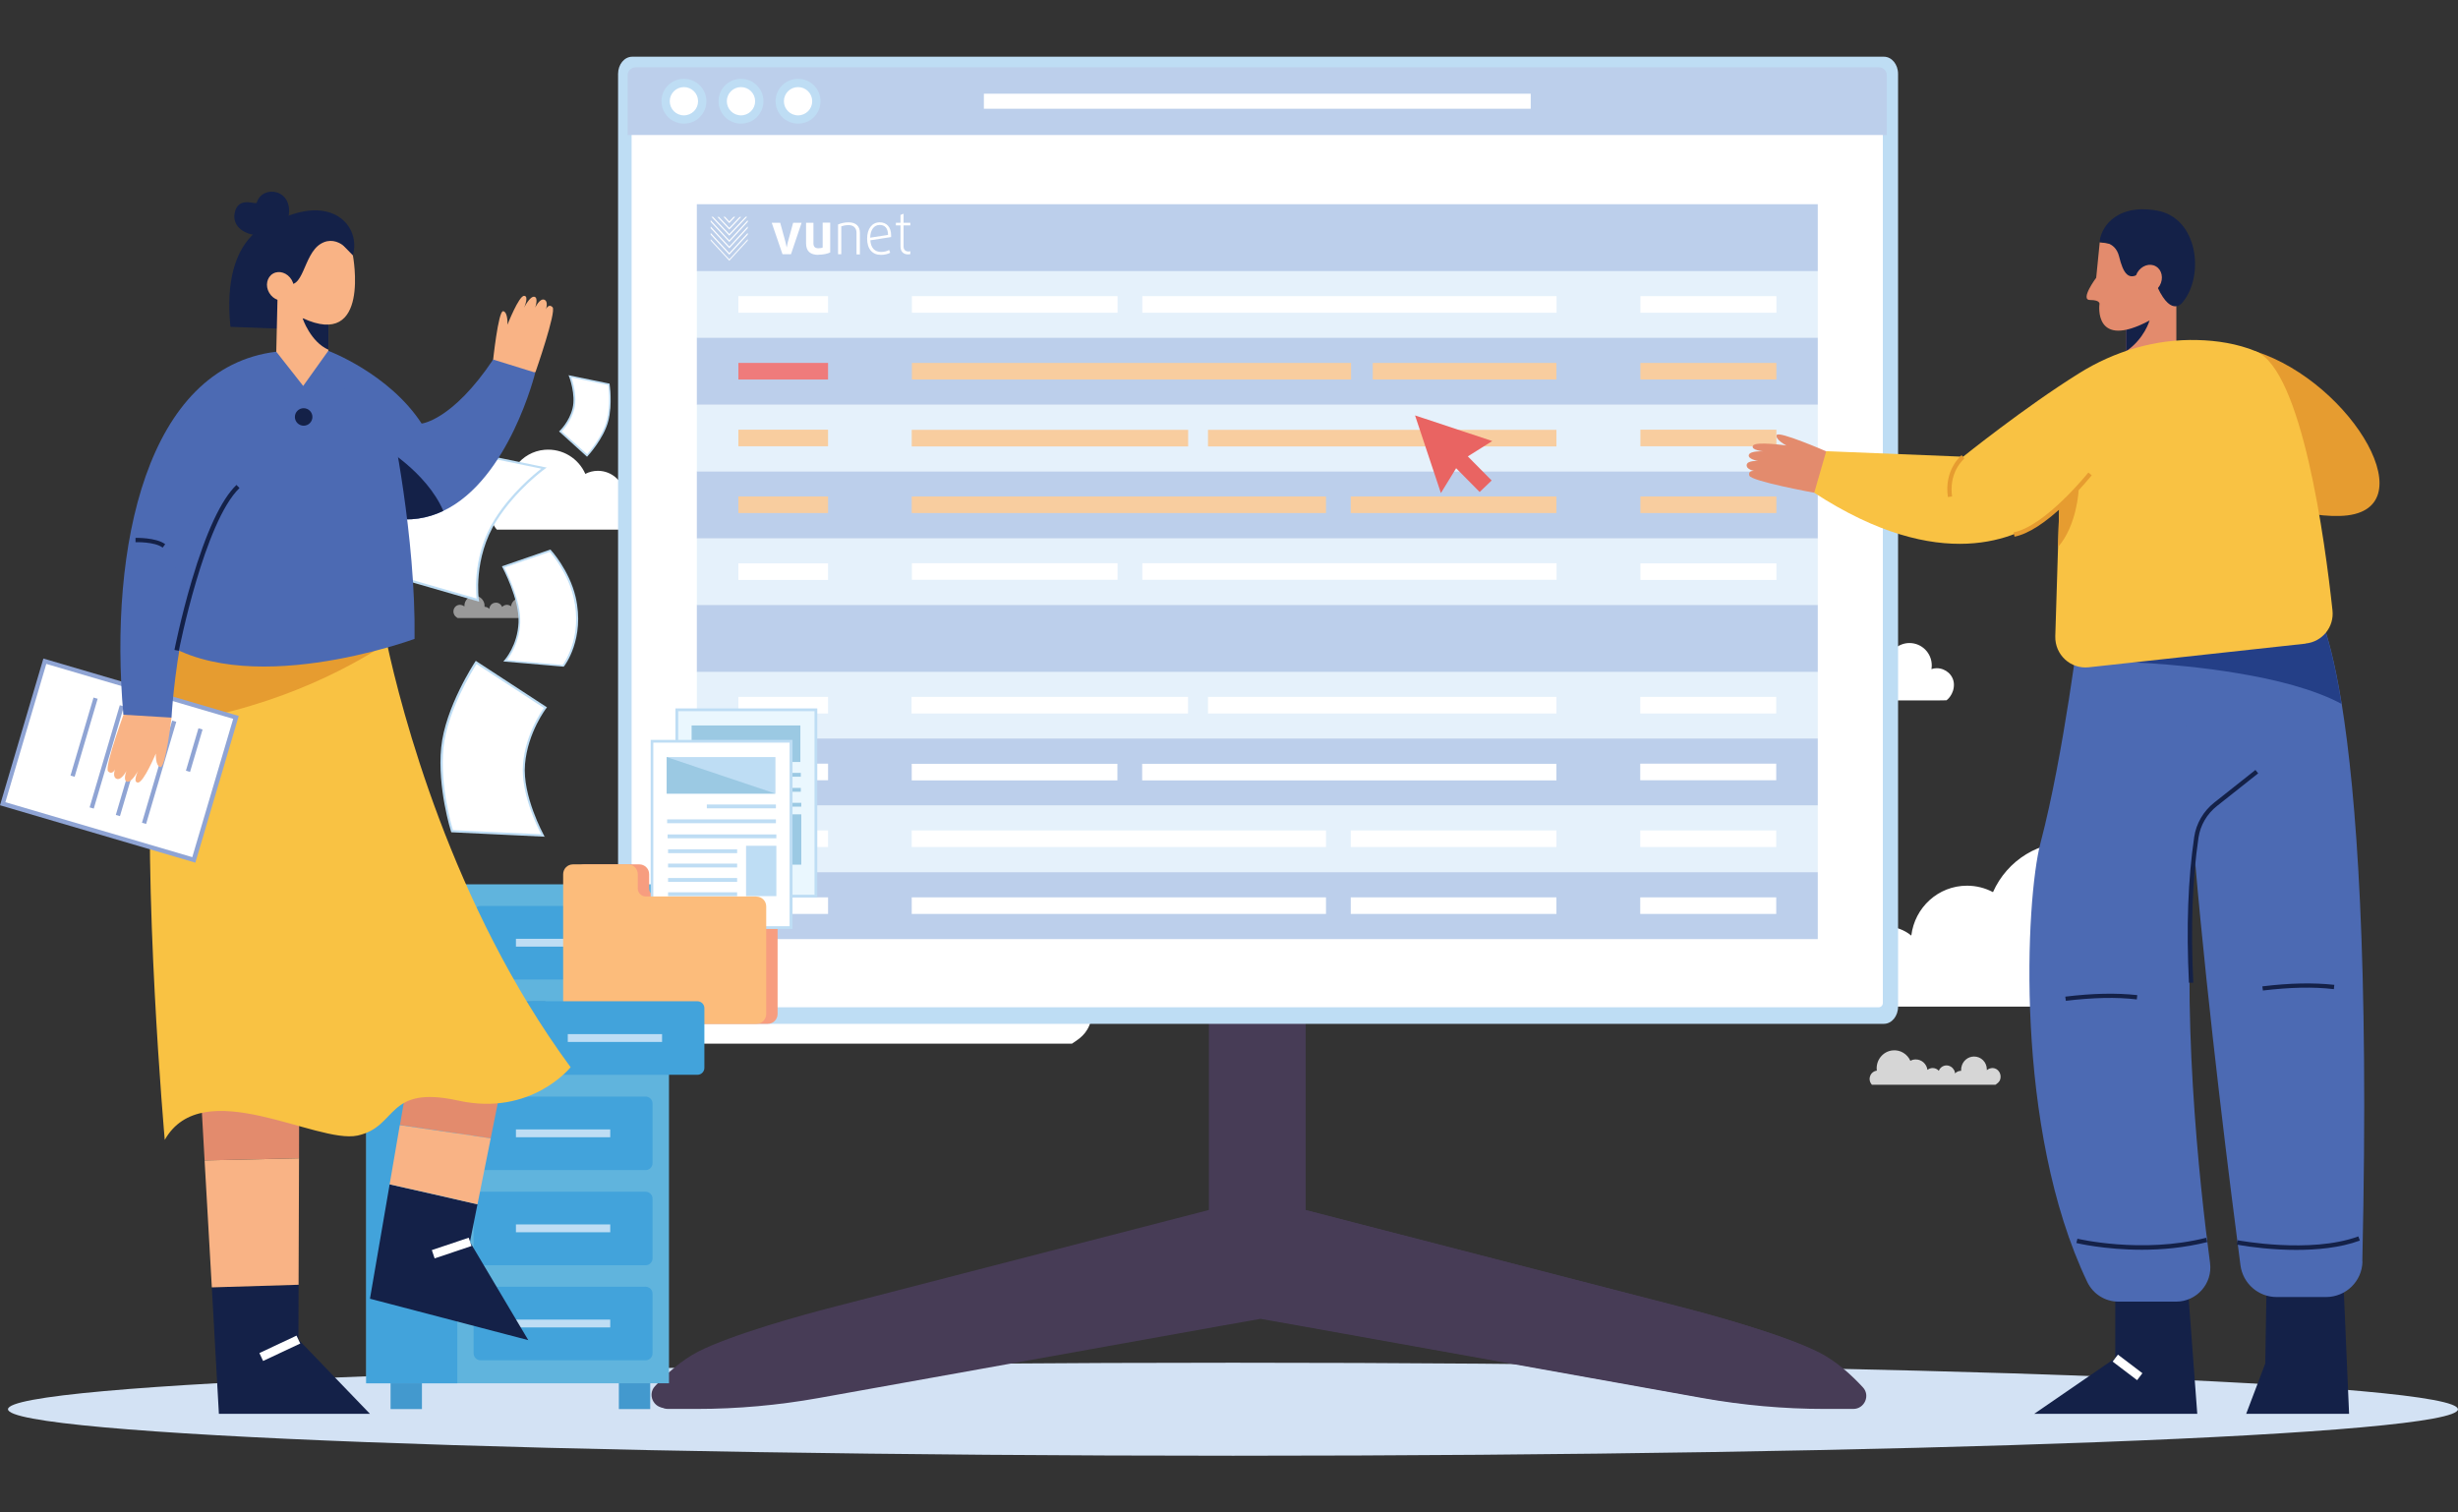 <svg width="260" height="160" viewBox="0 0 260 160" fill="none" xmlns="http://www.w3.org/2000/svg">
<rect x="0" y="0" width="260" height="160" fill="#333333" stroke="none"/>
<g clip-path="url(#clip0_2001_244)">
<path d="M260 149.08C260 151.792 201.993 154 130.431 154C58.87 154 0.846 151.808 0.846 149.08C0.846 146.352 58.853 144.16 130.415 144.16C201.976 144.16 259.984 146.369 259.984 149.08H260Z" fill="#D3E2F4"/>
<path d="M231.281 103.617C231.281 104.737 230.858 105.744 230.158 106.491H168.018L167.449 106.117C166.879 105.727 166.375 105.257 166.017 104.656C165.773 104.266 165.61 103.86 165.512 103.454C164.861 100.856 166.684 98.194 169.336 98.047C170.508 97.982 171.581 98.421 172.379 99.135C172.379 99.022 172.362 98.892 172.362 98.762C172.362 95.157 175.259 92.251 178.822 92.251C181.946 92.251 184.566 94.492 185.152 97.479C185.233 97.901 185.282 98.323 185.282 98.762C185.282 98.973 185.282 99.168 185.249 99.379H185.282C186.486 99.379 187.576 99.898 188.341 100.71C188.373 99.996 188.585 99.33 188.927 98.746C189.659 97.512 190.993 96.667 192.523 96.667C194.313 96.667 195.826 97.788 196.428 99.379C197.193 98.551 198.283 98.015 199.503 98.015C200.512 98.015 201.439 98.372 202.172 98.973C202.53 96.001 205.019 93.696 208.062 93.696C209.054 93.696 209.982 93.939 210.812 94.378C212.292 91.033 215.758 88.776 219.696 89.117C224.724 89.555 228.385 94.297 227.653 99.314C227.653 99.33 227.653 99.363 227.653 99.379C229.247 99.59 230.565 100.71 231.07 102.22C231.216 102.642 231.297 103.097 231.297 103.568L231.281 103.617Z" fill="white"/>
<g opacity="0.5">
<path d="M58.853 64.908C58.853 65.086 58.788 65.265 58.675 65.379H48.407L48.31 65.314C48.212 65.249 48.131 65.168 48.066 65.07C48.033 65.005 48.001 64.94 47.984 64.875C47.87 64.437 48.179 63.998 48.619 63.982C48.814 63.982 48.993 64.047 49.123 64.161C49.123 64.145 49.123 64.128 49.123 64.096C49.123 63.495 49.595 63.024 50.197 63.024C50.718 63.024 51.141 63.398 51.239 63.885C51.239 63.95 51.255 64.031 51.255 64.096C51.255 64.128 51.255 64.161 51.255 64.193C51.45 64.193 51.629 64.275 51.759 64.421C51.759 64.307 51.792 64.193 51.857 64.096C51.971 63.885 52.199 63.755 52.459 63.755C52.752 63.755 53.012 63.934 53.11 64.21C53.24 64.08 53.419 63.982 53.614 63.982C53.777 63.982 53.94 64.047 54.053 64.145C54.118 63.657 54.525 63.268 55.03 63.268C55.192 63.268 55.355 63.316 55.485 63.382C55.729 62.829 56.299 62.456 56.95 62.521C57.78 62.602 58.382 63.382 58.268 64.21C58.528 64.242 58.756 64.437 58.837 64.68C58.853 64.745 58.87 64.826 58.87 64.908H58.853Z" fill="white"/>
</g>
<path d="M178.236 73.335C178.236 73.594 178.285 73.854 178.367 74.098H178.611H180.872H182.679C182.679 74.098 182.711 74.13 182.727 74.147C182.727 74.147 182.727 74.114 182.727 74.098H187.218H187.902H189.936H191.042H193.483H196.965C197.062 74.098 197.551 74.098 197.583 74.098H203.359H204.612C204.645 74.098 204.759 74.098 204.905 74.098C205.263 74.098 205.849 74.082 205.898 74.082C205.898 74.082 206.711 73.497 206.679 72.377C206.646 71.403 205.8 70.688 204.856 70.688C204.661 70.688 204.482 70.721 204.303 70.785C204.319 70.656 204.336 70.526 204.336 70.396C204.336 69.081 203.278 68.025 201.976 68.025C201.407 68.025 200.886 68.236 200.479 68.561C199.845 67.424 198.641 66.661 197.241 66.661C195.468 66.661 193.987 67.912 193.629 69.584C193.597 69.763 193.564 69.941 193.548 70.12C193.548 70.12 193.499 70.087 193.466 70.071C193.108 69.844 192.685 69.714 192.23 69.714C191.156 69.714 190.261 70.428 189.968 71.419C189.675 71.175 189.301 71.029 188.894 71.029C188.894 71.029 188.862 71.029 188.845 71.029C188.634 71.029 188.439 71.078 188.26 71.143C188.162 70.412 187.837 69.746 187.348 69.243C186.73 68.594 185.868 68.204 184.908 68.204C183.15 68.204 181.719 69.552 181.54 71.273C181.23 71.11 180.872 71.029 180.514 71.029C179.229 71.029 178.188 72.068 178.188 73.367L178.236 73.335Z" fill="white"/>
<path d="M76.947 23.439C76.947 23.877 77.012 24.283 77.159 24.672H77.549H81.275H84.237C84.269 24.705 84.286 24.721 84.318 24.738C84.318 24.721 84.334 24.689 84.351 24.672H91.705H92.812H96.131H97.937H101.924H107.635C107.635 24.672 107.635 24.672 107.651 24.672C107.798 24.672 108.595 24.672 108.66 24.672H118.13H120.197C120.229 24.672 120.424 24.672 120.685 24.672C121.287 24.672 122.214 24.64 122.328 24.64C122.328 24.64 123.662 23.682 123.613 21.847C123.565 20.24 122.165 19.087 120.62 19.087C120.31 19.087 120.001 19.136 119.725 19.233C119.757 19.022 119.79 18.811 119.79 18.584C119.79 16.44 118.065 14.687 115.933 14.687C115.006 14.687 114.144 15.028 113.476 15.58C112.435 13.713 110.45 12.446 108.172 12.446C105.276 12.446 102.835 14.492 102.233 17.236C102.168 17.528 102.119 17.82 102.103 18.129C102.103 18.129 102.021 18.064 101.973 18.048C101.387 17.674 100.687 17.463 99.939 17.463C98.181 17.463 96.701 18.632 96.229 20.256C95.757 19.866 95.139 19.623 94.472 19.623C94.455 19.623 94.423 19.623 94.406 19.623C94.065 19.623 93.755 19.704 93.446 19.818C93.284 18.616 92.747 17.528 91.949 16.7C90.941 15.645 89.525 14.995 87.963 14.995C85.083 14.995 82.724 17.203 82.447 20.029C81.942 19.769 81.357 19.623 80.755 19.623C78.656 19.623 76.947 21.344 76.947 23.455V23.439Z" fill="white"/>
<g opacity="0.6">
<path d="M105.748 41.624C105.748 41.851 105.829 42.062 105.975 42.225H118.895L119.009 42.144C119.123 42.062 119.236 41.965 119.302 41.835C119.35 41.754 119.383 41.673 119.399 41.591C119.529 41.056 119.155 40.504 118.602 40.471C118.358 40.471 118.13 40.552 117.967 40.698C117.967 40.666 117.967 40.65 117.967 40.617C117.967 39.87 117.365 39.27 116.617 39.27C115.966 39.27 115.429 39.74 115.299 40.357C115.283 40.439 115.266 40.536 115.266 40.617C115.266 40.666 115.266 40.698 115.266 40.747C115.022 40.747 114.794 40.861 114.632 41.023C114.632 40.877 114.583 40.731 114.518 40.617C114.371 40.357 114.095 40.179 113.769 40.179C113.395 40.179 113.086 40.406 112.956 40.747C112.793 40.569 112.565 40.471 112.321 40.471C112.11 40.471 111.914 40.552 111.768 40.666C111.703 40.049 111.182 39.562 110.548 39.562C110.336 39.562 110.141 39.611 109.978 39.708C109.669 39.01 108.953 38.539 108.139 38.62C107.098 38.718 106.333 39.692 106.48 40.747C106.154 40.796 105.878 41.023 105.764 41.332C105.731 41.413 105.715 41.51 105.715 41.608L105.748 41.624Z" fill="white"/>
</g>
<path d="M63.263 108.114C63.263 108.991 63.605 109.803 64.158 110.404H113.395L113.851 110.095C114.306 109.787 114.713 109.413 114.99 108.942C115.185 108.634 115.299 108.325 115.38 108.001C115.885 105.939 114.453 103.828 112.354 103.714C111.426 103.665 110.58 104.006 109.946 104.575C109.946 104.477 109.946 104.38 109.946 104.282C109.946 101.425 107.651 99.119 104.82 99.119C102.331 99.119 100.264 100.905 99.792 103.259C99.727 103.584 99.695 103.925 99.695 104.282C99.695 104.445 99.695 104.607 99.711 104.77H99.695C98.735 104.77 97.872 105.175 97.27 105.825C97.238 105.257 97.075 104.737 96.815 104.266C96.245 103.276 95.171 102.626 93.967 102.626C92.552 102.626 91.347 103.519 90.876 104.77C90.273 104.104 89.395 103.682 88.435 103.682C87.638 103.682 86.889 103.974 86.32 104.445C86.043 102.09 84.058 100.272 81.65 100.272C80.869 100.272 80.12 100.467 79.469 100.808C78.298 98.161 75.548 96.359 72.44 96.635C68.454 96.992 65.541 100.743 66.143 104.721C66.143 104.737 66.143 104.753 66.143 104.77C64.874 104.948 63.833 105.825 63.442 107.026C63.328 107.367 63.263 107.725 63.263 108.098V108.114Z" fill="white"/>
<g opacity="0.8">
<path d="M197.762 114.154C197.762 114.382 197.86 114.593 198.006 114.755H211.072L211.186 114.674C211.3 114.593 211.414 114.495 211.495 114.366C211.544 114.284 211.576 114.203 211.593 114.122C211.723 113.57 211.349 113.018 210.795 112.985C210.551 112.985 210.324 113.067 210.161 113.213C210.161 113.18 210.161 113.164 210.161 113.132C210.161 112.368 209.559 111.768 208.81 111.768C208.159 111.768 207.606 112.239 207.476 112.872C207.46 112.953 207.444 113.05 207.444 113.148C207.444 113.196 207.444 113.229 207.444 113.278C207.183 113.278 206.955 113.391 206.793 113.554C206.793 113.408 206.744 113.261 206.662 113.148C206.516 112.888 206.223 112.709 205.898 112.709C205.523 112.709 205.198 112.953 205.084 113.278C204.921 113.099 204.694 112.985 204.433 112.985C204.222 112.985 204.027 113.067 203.88 113.18C203.799 112.563 203.278 112.076 202.643 112.076C202.432 112.076 202.237 112.125 202.074 112.222C201.765 111.524 201.033 111.037 200.203 111.118C199.145 111.216 198.38 112.206 198.527 113.261C198.185 113.31 197.908 113.537 197.811 113.862C197.778 113.943 197.762 114.041 197.762 114.138V114.154Z" fill="white"/>
</g>
<path d="M52.003 54.63C52.003 55.166 52.215 55.653 52.556 56.026H82.691L82.968 55.847C83.244 55.669 83.488 55.425 83.667 55.133C83.781 54.938 83.863 54.743 83.911 54.548C84.221 53.282 83.342 51.999 82.056 51.918C81.487 51.886 80.966 52.097 80.576 52.454C80.576 52.389 80.576 52.34 80.576 52.275C80.576 50.538 79.176 49.109 77.435 49.109C75.922 49.109 74.653 50.197 74.36 51.642C74.328 51.837 74.295 52.048 74.295 52.259C74.295 52.356 74.295 52.454 74.295 52.551C73.709 52.551 73.189 52.795 72.814 53.201C72.814 52.86 72.7 52.535 72.538 52.259C72.18 51.658 71.529 51.252 70.797 51.252C69.934 51.252 69.202 51.804 68.893 52.568C68.519 52.162 67.998 51.902 67.396 51.902C66.908 51.902 66.452 52.081 66.111 52.373C65.948 50.928 64.727 49.807 63.247 49.807C62.759 49.807 62.319 49.921 61.913 50.132C61.197 48.508 59.521 47.42 57.601 47.583C55.16 47.794 53.386 50.1 53.744 52.535C53.744 52.535 53.744 52.551 53.744 52.568C52.963 52.665 52.329 53.217 52.085 53.948C52.02 54.159 51.971 54.37 51.971 54.597L52.003 54.63Z" fill="white"/>
<path d="M138.111 106.978V140.036H137.102L132.986 138.883L128.869 140.036H127.877V106.978H138.111Z" fill="#473C56"/>
<path d="M132.986 126.673V139.403L128.869 140.134L86.238 147.781C81.975 148.544 77.647 148.934 73.319 148.934H70.292C69.105 148.934 68.47 147.505 69.283 146.645C70.455 145.378 72.066 143.901 73.839 142.991C77.387 141.189 84.692 139.143 88.581 138.153L127.86 128.005L132.986 126.689V126.673Z" fill="#473C56"/>
<path d="M132.986 126.673V139.403L137.102 140.134L179.733 147.781C183.997 148.544 188.325 148.934 192.653 148.934H195.679C196.867 148.934 197.502 147.505 196.688 146.645C195.517 145.378 193.906 143.901 192.132 142.991C188.585 141.189 181.279 139.143 177.39 138.153L138.111 128.005L132.986 126.689V126.673Z" fill="#473C56"/>
<path d="M199.292 6H66.875C66.045 6 65.378 6.812 65.378 7.819V106.491C65.378 107.497 66.045 108.309 66.875 108.309H199.275C200.105 108.309 200.772 107.497 200.772 106.491V7.819C200.772 6.812 200.105 6 199.275 6H199.292Z" fill="#BEDDF4"/>
<path d="M199.584 7.997V106.085C199.584 106.572 199.194 106.978 198.738 106.978H67.233C66.761 106.978 66.387 106.588 66.387 106.085V7.997C66.387 7.51 66.778 7.104 67.233 7.104H198.738C199.21 7.104 199.584 7.494 199.584 7.997Z" fill="white"/>
<path d="M198.738 107.416H67.233C66.517 107.416 65.948 106.832 65.948 106.101V7.997C65.948 7.266 66.534 6.682 67.233 6.682H198.738C199.454 6.682 200.024 7.266 200.024 7.997V106.085C200.024 106.815 199.438 107.4 198.738 107.4V107.416ZM67.233 7.559C67.005 7.559 66.81 7.754 66.81 8.013V106.101C66.81 106.344 67.005 106.556 67.233 106.556H198.738C198.966 106.556 199.161 106.361 199.161 106.101V7.997C199.161 7.754 198.966 7.543 198.738 7.543H67.233V7.559Z" fill="#BEDDF4"/>
<path d="M199.584 7.965V14.281H66.387V7.965C66.387 7.494 66.778 7.12 67.233 7.12H198.738C199.21 7.12 199.584 7.51 199.584 7.965Z" fill="#BCCFEB"/>
<path d="M72.342 12.641C73.412 12.641 74.279 11.776 74.279 10.709C74.279 9.642 73.412 8.777 72.342 8.777C71.273 8.777 70.406 9.642 70.406 10.709C70.406 11.776 71.273 12.641 72.342 12.641Z" fill="white"/>
<path d="M72.342 13.079C71.041 13.079 69.967 12.024 69.967 10.709C69.967 9.394 71.025 8.338 72.342 8.338C73.66 8.338 74.718 9.394 74.718 10.709C74.718 12.024 73.66 13.079 72.342 13.079ZM72.342 9.215C71.513 9.215 70.846 9.881 70.846 10.709C70.846 11.537 71.513 12.203 72.342 12.203C73.172 12.203 73.839 11.537 73.839 10.709C73.839 9.881 73.172 9.215 72.342 9.215Z" fill="#BEDDF4"/>
<path d="M78.379 12.641C79.448 12.641 80.315 11.776 80.315 10.709C80.315 9.642 79.448 8.777 78.379 8.777C77.31 8.777 76.443 9.642 76.443 10.709C76.443 11.776 77.31 12.641 78.379 12.641Z" fill="white"/>
<path d="M78.379 13.079C77.077 13.079 76.004 12.024 76.004 10.709C76.004 9.394 77.061 8.338 78.379 8.338C79.697 8.338 80.755 9.394 80.755 10.709C80.755 12.024 79.697 13.079 78.379 13.079ZM78.379 9.215C77.549 9.215 76.882 9.881 76.882 10.709C76.882 11.537 77.549 12.203 78.379 12.203C79.209 12.203 79.876 11.537 79.876 10.709C79.876 9.881 79.209 9.215 78.379 9.215Z" fill="#BEDDF4"/>
<path d="M84.416 12.641C85.485 12.641 86.352 11.776 86.352 10.709C86.352 9.642 85.485 8.777 84.416 8.777C83.346 8.777 82.48 9.642 82.48 10.709C82.48 11.776 83.346 12.641 84.416 12.641Z" fill="white"/>
<path d="M84.416 13.079C83.114 13.079 82.04 12.024 82.04 10.709C82.04 9.394 83.098 8.338 84.416 8.338C85.734 8.338 86.791 9.394 86.791 10.709C86.791 12.024 85.734 13.079 84.416 13.079ZM84.416 9.215C83.586 9.215 82.919 9.881 82.919 10.709C82.919 11.537 83.586 12.203 84.416 12.203C85.246 12.203 85.913 11.537 85.913 10.709C85.913 9.881 85.246 9.215 84.416 9.215Z" fill="#BEDDF4"/>
<path d="M161.916 9.913H104.072V11.504H161.916V9.913Z" fill="white"/>
<g opacity="0.4">
<path d="M192.279 28.667H73.709V35.746H192.279V28.667Z" fill="#BEDDF4"/>
</g>
<g opacity="0.4">
<path d="M192.279 42.793H73.709V49.872H192.279V42.793Z" fill="#BEDDF4"/>
</g>
<g opacity="0.4">
<path d="M192.279 56.935H73.709V64.015H192.279V56.935Z" fill="#BEDDF4"/>
</g>
<g opacity="0.4">
<path d="M192.279 71.061H73.709V78.141H192.279V71.061Z" fill="#BEDDF4"/>
</g>
<g opacity="0.4">
<path d="M192.279 85.204H73.709V92.283H192.279V85.204Z" fill="#BEDDF4"/>
</g>
<path d="M192.279 21.604H73.709V28.683H192.279V21.604Z" fill="#BCCFEB"/>
<path d="M192.279 35.73H73.709V42.809H192.279V35.73Z" fill="#BCCFEB"/>
<path d="M192.279 49.872H73.709V56.952H192.279V49.872Z" fill="#BCCFEB"/>
<path d="M192.279 63.998H73.709V71.078H192.279V63.998Z" fill="#BCCFEB"/>
<path d="M192.279 78.125H73.709V85.204H192.279V78.125Z" fill="#BCCFEB"/>
<path d="M192.279 92.267H73.709V99.346H192.279V92.267Z" fill="#BCCFEB"/>
<path d="M120.831 61.336L164.65 61.336V59.582L120.831 59.582V61.336Z" fill="white"/>
<path d="M96.457 61.336H118.211V59.582H96.457V61.336Z" fill="white"/>
<path d="M145.206 40.146H164.634V38.393H145.206V40.146Z" fill="#F8CD9F"/>
<path d="M96.457 40.146L142.911 40.146V38.393L96.457 38.393V40.146Z" fill="#F8CD9F"/>
<path d="M187.902 38.393H173.518V40.146H187.902V38.393Z" fill="#F8CD9F"/>
<path d="M187.902 59.598H173.518V61.352H187.902V59.598Z" fill="white"/>
<path d="M120.815 82.557H164.634V80.804H120.815V82.557Z" fill="white"/>
<path d="M96.44 82.557H118.195V80.804H96.44V82.557Z" fill="white"/>
<path d="M187.885 80.787H173.501V82.541H187.885V80.787Z" fill="white"/>
<path d="M87.589 80.787H78.103V82.541H87.589V80.787Z" fill="white"/>
<path d="M120.831 33.083L164.65 33.083V31.33L120.831 31.33V33.083Z" fill="white"/>
<path d="M96.457 33.083H118.211V31.33L96.457 31.33V33.083Z" fill="white"/>
<path d="M187.902 31.33H173.518V33.083H187.902V31.33Z" fill="white"/>
<path d="M87.589 31.33H78.103V33.083H87.589V31.33Z" fill="white"/>
<path d="M87.589 38.393H78.103V40.146H87.589V38.393Z" fill="#EF7B7B"/>
<path d="M127.779 75.478H164.634V73.724H127.779V75.478Z" fill="white"/>
<path d="M96.424 75.478H125.664V73.724H96.424V75.478Z" fill="white"/>
<path d="M187.885 73.724H173.501V75.478H187.885V73.724Z" fill="white"/>
<path d="M87.589 73.724H78.103V75.478H87.589V73.724Z" fill="white"/>
<path d="M127.779 47.226L164.634 47.226V45.472L127.779 45.472V47.226Z" fill="#F8CD9F"/>
<path d="M96.44 47.226L125.68 47.226V45.472H96.44V47.226Z" fill="#F8CD9F"/>
<path d="M187.902 45.456H173.518V47.209H187.902V45.456Z" fill="#F8CD9F"/>
<path d="M87.589 45.456H78.103V47.209H87.589V45.456Z" fill="#F8CD9F"/>
<path d="M140.259 52.519H96.44V54.273H140.259V52.519Z" fill="#F8CD9F"/>
<path d="M164.634 52.519H142.879V54.273H164.634V52.519Z" fill="#F8CD9F"/>
<path d="M187.902 52.519H173.518V54.273H187.902V52.519Z" fill="#F8CD9F"/>
<path d="M87.589 52.519H78.103V54.273H87.589V52.519Z" fill="#F8CD9F"/>
<path d="M87.589 59.598H78.103V61.352H87.589V59.598Z" fill="white"/>
<path d="M140.259 94.93H96.44V96.683H140.259V94.93Z" fill="white"/>
<path d="M164.634 94.93H142.879V96.683H164.634V94.93Z" fill="white"/>
<path d="M187.885 94.93H173.501V96.683H187.885V94.93Z" fill="white"/>
<path d="M87.589 94.93H78.103V96.683H87.589V94.93Z" fill="white"/>
<path d="M140.259 87.851H96.44V89.604H140.259V87.851Z" fill="white"/>
<path d="M164.634 87.851H142.879V89.604H164.634V87.851Z" fill="white"/>
<path d="M187.885 87.851H173.501V89.604H187.885V87.851Z" fill="white"/>
<path d="M87.589 87.851H78.103V89.604H87.589V87.851Z" fill="white"/>
<path d="M133.344 126.787V139.517L129.227 140.247L86.596 147.895C82.333 148.658 78.005 149.048 73.677 149.048H70.65C69.462 149.048 68.828 147.619 69.641 146.758C70.813 145.492 72.424 144.014 74.197 143.105C77.745 141.303 85.05 139.257 88.939 138.266L128.218 128.118L133.344 126.803V126.787Z" fill="#473C56"/>
<path d="M133.344 126.787V139.517L137.46 140.247L180.091 147.895C184.354 148.658 188.683 149.048 193.011 149.048H196.037C197.225 149.048 197.86 147.619 197.046 146.758C195.875 145.492 194.264 144.014 192.49 143.105C188.943 141.303 181.637 139.257 177.748 138.266L138.469 128.118L133.344 126.803V126.787Z" fill="#473C56"/>
<path d="M149.68 43.946L152.414 52.162L154.025 49.531L156.514 52.048L157.783 50.83L155.261 48.281L157.848 46.657L149.68 43.946Z" fill="#E96462"/>
<path d="M44.632 145.492H41.313V149.064H44.632V145.492Z" fill="#4399CE"/>
<path d="M68.779 145.492H65.46V149.064H68.779V145.492Z" fill="#4399CE"/>
<path d="M70.764 93.55H38.742V146.336H70.764V93.55Z" fill="#60B4DD"/>
<path d="M48.375 93.55H38.742V146.336H48.375V93.55Z" fill="#42A3DB"/>
<path d="M68.291 95.839H50.832C50.427 95.839 50.099 96.166 50.099 96.57V102.886C50.099 103.29 50.427 103.617 50.832 103.617H68.291C68.695 103.617 69.023 103.29 69.023 102.886V96.57C69.023 96.166 68.695 95.839 68.291 95.839Z" fill="#42A3DB"/>
<path d="M64.549 99.314H54.574V100.142H64.549V99.314Z" fill="#BEDDF4"/>
<path d="M68.291 116.005H50.832C50.427 116.005 50.099 116.333 50.099 116.736V123.052C50.099 123.456 50.427 123.783 50.832 123.783H68.291C68.695 123.783 69.023 123.456 69.023 123.052V116.736C69.023 116.333 68.695 116.005 68.291 116.005Z" fill="#42A3DB"/>
<path d="M64.549 119.48H54.574V120.308H64.549V119.48Z" fill="#BEDDF4"/>
<path d="M68.291 126.072H50.832C50.427 126.072 50.099 126.4 50.099 126.803V133.119C50.099 133.523 50.427 133.85 50.832 133.85H68.291C68.695 133.85 69.023 133.523 69.023 133.119V126.803C69.023 126.4 68.695 126.072 68.291 126.072Z" fill="#42A3DB"/>
<path d="M64.549 129.531H54.574V130.359H64.549V129.531Z" fill="#BEDDF4"/>
<path d="M68.291 136.123H50.832C50.427 136.123 50.099 136.45 50.099 136.854V143.17C50.099 143.573 50.427 143.901 50.832 143.901H68.291C68.695 143.901 69.023 143.573 69.023 143.17V136.854C69.023 136.45 68.695 136.123 68.291 136.123Z" fill="#42A3DB"/>
<path d="M64.549 139.598H54.574V140.426H64.549V139.598Z" fill="#BEDDF4"/>
<path d="M57.698 105.922H50.099V113.7H57.698V105.922Z" fill="#4399CE"/>
<path d="M81.194 94.832H69.511C69.039 94.832 68.665 94.443 68.665 93.988V92.478C68.665 91.894 68.193 91.439 67.624 91.439H61.815C61.229 91.439 60.773 91.91 60.773 92.478V107.27C60.773 107.855 61.245 108.309 61.815 108.309H81.21C81.796 108.309 82.252 107.838 82.252 107.27V95.888C82.252 95.303 81.78 94.849 81.21 94.849L81.194 94.832Z" fill="#F79D7F"/>
<path d="M86.303 75.088H71.594V94.8H86.303V75.088Z" fill="#EAF7FE"/>
<path d="M86.45 94.946H71.448V74.942H86.45V94.946ZM71.74 94.654H86.157V75.234H71.74V94.654Z" fill="#BEDDF4"/>
<path d="M84.66 76.745H73.156V80.609H84.66V76.745Z" fill="#9BC9E3"/>
<path d="M84.709 81.762H77.403V82.168H84.709V81.762Z" fill="#9BC9E3"/>
<path d="M80.608 86.503H73.302V86.909H80.608V86.503Z" fill="#9BC9E3"/>
<path d="M84.709 83.353H73.205V83.759H84.709V83.353Z" fill="#9BC9E3"/>
<path d="M84.757 84.928H73.254V85.334H84.757V84.928Z" fill="#9BC9E3"/>
<path d="M84.757 86.146H81.552V91.471H84.757V86.146Z" fill="#9BC9E3"/>
<path d="M83.684 78.417H68.974V98.129H83.684V78.417Z" fill="white"/>
<path d="M83.83 98.275H68.828V78.271H83.83V98.275ZM69.104 97.982H83.521V78.563H69.104V97.982Z" fill="#BEDDF4"/>
<path d="M82.024 80.089H70.52V83.954H82.024V80.089Z" fill="#BEDDF4"/>
<path d="M82.073 85.106H74.767V85.512H82.073V85.106Z" fill="#BEDDF4"/>
<path d="M77.972 89.848H70.666V90.254H77.972V89.848Z" fill="#BEDDF4"/>
<path d="M77.972 91.358H70.666V91.764H77.972V91.358Z" fill="#BEDDF4"/>
<path d="M77.972 94.394H70.666V94.8H77.972V94.394Z" fill="#BEDDF4"/>
<path d="M77.972 92.884H70.666V93.29H77.972V92.884Z" fill="#BEDDF4"/>
<path d="M82.073 86.681H70.569V87.087H82.073V86.681Z" fill="#BEDDF4"/>
<path d="M82.121 88.273H70.618V88.679H82.121V88.273Z" fill="#BEDDF4"/>
<path d="M82.121 89.474H78.916V94.8H82.121V89.474Z" fill="#BEDDF4"/>
<path d="M70.52 80.089L82.024 83.954H70.52V80.089Z" fill="#9BC9E3"/>
<path d="M79.99 94.832H68.307C67.835 94.832 67.461 94.443 67.461 93.988V92.478C67.461 91.894 66.989 91.439 66.42 91.439H60.611C60.025 91.439 59.569 91.91 59.569 92.478V107.27C59.569 107.855 60.041 108.309 60.611 108.309H80.006C80.592 108.309 81.048 107.838 81.048 107.27V95.888C81.048 95.303 80.576 94.849 80.006 94.849L79.99 94.832Z" fill="#FCBC7B"/>
<path d="M73.774 105.922H56.315C55.911 105.922 55.583 106.249 55.583 106.653V112.969C55.583 113.373 55.911 113.7 56.315 113.7H73.774C74.179 113.7 74.507 113.373 74.507 112.969V106.653C74.507 106.249 74.179 105.922 73.774 105.922Z" fill="#42A3DB"/>
<path d="M70.032 109.397H60.058V110.225H70.032V109.397Z" fill="#BEDDF4"/>
<path d="M57.454 88.386C57.454 88.386 55.144 84.278 55.453 80.82C55.746 77.362 57.715 74.845 57.715 74.845L50.376 70.071C50.376 70.071 47.219 74.812 46.796 79.099C46.373 83.385 47.838 87.932 47.838 87.932L57.454 88.386Z" fill="white"/>
<path d="M57.666 88.516L47.74 88.045L47.708 87.964C47.708 87.964 46.243 83.337 46.666 79.083C47.089 74.812 50.23 70.055 50.262 70.006L50.327 69.909L57.861 74.829L57.78 74.926C57.78 74.926 55.827 77.459 55.534 80.836C55.241 84.213 57.503 88.289 57.519 88.338L57.617 88.532L57.666 88.516ZM47.919 87.818L57.243 88.257C56.803 87.412 55.062 83.84 55.323 80.82C55.583 77.767 57.161 75.397 57.535 74.894L50.409 70.25C49.953 70.948 47.301 75.251 46.91 79.115C46.52 83.028 47.724 87.201 47.919 87.834V87.818Z" fill="#BEDDF4"/>
<path d="M60.302 39.822C60.302 39.822 61.018 41.754 60.66 43.215C60.302 44.693 59.277 45.634 59.277 45.634L62.108 48.184C62.108 48.184 63.784 46.349 64.272 44.53C64.744 42.712 64.418 40.65 64.418 40.65L60.302 39.805V39.822Z" fill="white"/>
<path d="M62.108 48.33L59.13 45.634L59.212 45.569C59.212 45.569 60.22 44.611 60.562 43.199C60.92 41.77 60.22 39.87 60.204 39.854L60.139 39.692L64.483 40.585V40.65C64.483 40.65 64.809 42.761 64.337 44.563C63.865 46.381 62.222 48.184 62.157 48.249L62.092 48.313L62.108 48.33ZM59.407 45.634L62.108 48.054C62.417 47.697 63.767 46.089 64.174 44.514C64.597 42.907 64.386 41.104 64.337 40.731L60.448 39.935C60.611 40.439 61.066 41.981 60.757 43.231C60.448 44.498 59.667 45.375 59.423 45.634H59.407Z" fill="#BEDDF4"/>
<path d="M53.207 59.972C53.207 59.972 55.013 63.333 54.932 65.85C54.834 68.366 53.435 69.892 53.435 69.892L59.569 70.428C59.569 70.428 61.799 67.603 60.773 63.187C60.106 60.296 58.186 58.251 58.186 58.251L53.224 59.956L53.207 59.972Z" fill="white"/>
<path d="M59.618 70.526L53.24 69.974L53.37 69.828C53.37 69.828 54.753 68.301 54.851 65.833C54.948 63.365 53.158 60.037 53.142 60.004L53.093 59.907L58.219 58.137L58.268 58.186C58.268 58.186 60.204 60.28 60.887 63.154C61.913 67.571 59.7 70.461 59.667 70.477L59.635 70.51L59.618 70.526ZM53.614 69.828L59.521 70.347C59.781 69.99 61.62 67.262 60.676 63.219C60.074 60.621 58.43 58.689 58.154 58.38L53.354 60.037C53.647 60.621 55.111 63.593 55.03 65.866C54.948 67.96 53.972 69.389 53.63 69.828H53.614Z" fill="#BEDDF4"/>
<path d="M42.029 61.027L50.539 63.495C50.539 63.495 49.855 59.095 52.426 55.019C54.525 51.691 57.535 49.531 57.535 49.531L47.773 47.518C47.773 47.518 44.697 50.181 42.973 53.769C41.248 57.374 42.029 61.027 42.029 61.027Z" fill="white"/>
<path d="M50.702 63.657L41.931 61.124V61.06C41.931 61.06 41.15 57.325 42.859 53.721C44.567 50.132 47.659 47.453 47.691 47.42L47.74 47.388L57.828 49.466L57.601 49.629C57.601 49.629 54.59 51.804 52.524 55.084C50.002 59.079 50.653 63.446 50.653 63.479L50.685 63.657H50.702ZM42.143 60.93L50.409 63.316C50.311 62.44 50.067 58.543 52.329 54.938C54.086 52.129 56.527 50.148 57.259 49.58L47.805 47.632C47.431 47.973 44.649 50.505 43.087 53.818C41.541 57.065 42.045 60.41 42.143 60.93Z" fill="#BEDDF4"/>
<path d="M39.133 149.567L31.566 141.709L31.583 135.912L22.406 136.188L23.154 149.567H39.133Z" fill="#142148"/>
<path d="M31.648 114.122L21.234 115.518L21.641 122.76L31.631 122.533L31.648 114.122Z" fill="#E38B6D"/>
<path d="M31.631 122.533L21.641 122.76L22.406 136.188L31.583 135.912L31.631 122.533Z" fill="#F9B385"/>
<path d="M31.366 141.292L27.436 143.138L27.83 143.975L31.761 142.129L31.366 141.292Z" fill="white"/>
<path d="M53.647 111.735L43.623 111.345L42.306 119.009L51.906 120.422L53.647 111.735Z" fill="#E38B6D"/>
<path d="M55.892 141.79L49.709 131.382L50.506 127.404C47.789 126.787 43.575 125.829 41.215 125.293L39.133 137.39L55.892 141.774V141.79Z" fill="#142148"/>
<path d="M51.906 120.422L42.289 119.026L41.215 125.293C43.575 125.813 47.789 126.771 50.506 127.404L51.906 120.422Z" fill="#F9B385"/>
<path d="M49.579 130.935L45.678 132.246L45.974 133.123L49.875 131.812L49.579 130.935Z" fill="white"/>
<path d="M60.367 112.888C60.367 112.888 56.201 118.133 48.472 116.428C40.76 114.739 42.143 119.204 37.815 120.13C33.486 121.055 21.446 113.505 17.427 120.584C17.427 120.584 15.035 93.745 16.125 76.777C16.418 72.198 16.971 68.317 17.882 65.898L36.367 65.638L40.434 65.59C40.434 65.59 40.434 65.671 40.483 65.85C40.548 66.207 40.695 66.954 40.922 68.025C42.436 75.023 47.724 95.758 60.35 112.888H60.367Z" fill="#F9C243"/>
<path d="M40.939 68.025C36.806 70.753 28.198 75.429 16.141 76.777C16.434 72.198 16.987 68.317 17.898 65.898L36.383 65.638L40.499 65.85C40.565 66.207 40.711 66.954 40.939 68.025Z" fill="#E69C30"/>
<path d="M20.509 90.975L24.961 75.899L4.749 69.955L0.297 85.031L20.509 90.975Z" fill="white"/>
<path d="M20.665 91.26L0 85.188L4.589 69.665L25.253 75.738L20.665 91.26ZM0.569 84.863L20.339 90.676L24.667 76.046L4.898 70.234L0.569 84.863Z" fill="#8FA4D4"/>
<path d="M20.991 77.046L19.666 81.531L20.103 81.66L21.428 77.174L20.991 77.046Z" fill="#8FA4D4"/>
<path d="M18.209 76.229L15.017 87.038L15.454 87.166L18.646 76.357L18.209 76.229Z" fill="#8FA4D4"/>
<path d="M15.443 75.4L12.251 86.209L12.688 86.337L15.88 75.528L15.443 75.4Z" fill="#8FA4D4"/>
<path d="M12.672 74.602L9.48 85.411L9.917 85.54L13.109 74.731L12.672 74.602Z" fill="#8FA4D4"/>
<path d="M9.893 73.793L7.456 82.048L7.893 82.176L10.33 73.921L9.893 73.793Z" fill="#8FA4D4"/>
<path d="M52.133 38.328C52.133 38.328 52.703 32.84 53.224 32.921C53.744 33.002 53.679 34.35 53.679 34.35C53.679 34.35 54.883 31.281 55.437 31.297C55.99 31.297 55.437 32.547 55.437 32.547C55.437 32.547 56.055 31.297 56.527 31.395C56.982 31.492 56.608 32.547 56.608 32.547C56.608 32.547 57.096 31.524 57.568 31.703C58.04 31.882 57.747 32.726 57.747 32.726C57.747 32.726 58.007 32.06 58.447 32.499C58.886 32.937 56.641 39.367 56.641 39.367L53.484 40.26L52.182 38.295L52.133 38.328Z" fill="#F9B385"/>
<path d="M56.624 39.4C56.624 39.4 53.858 50.733 46.894 54.045C45.267 54.825 43.396 55.166 41.297 54.808L40.044 52.6L31.876 38.1L34.723 37.11C34.723 37.11 41.134 39.497 44.6 44.806C44.6 44.806 47.838 44.498 52.166 38.035L56.608 39.416L56.624 39.4Z" fill="#4C6AB3"/>
<path d="M46.894 54.045C45.267 54.825 43.396 55.166 41.297 54.808L40.044 52.6L40.369 47.193C40.369 47.193 45.088 49.872 46.894 54.045Z" fill="#142148"/>
<path d="M18.143 75.9C18.143 75.9 17.524 81.226 16.971 81.145C16.418 81.047 16.483 79.716 16.483 79.716C16.483 79.716 15.197 82.785 14.595 82.785C13.993 82.785 14.612 81.534 14.612 81.534C14.612 81.534 13.945 82.785 13.456 82.704C12.968 82.606 13.375 81.551 13.375 81.551C13.375 81.551 12.854 82.574 12.35 82.395C11.846 82.216 12.171 81.372 12.171 81.372C12.171 81.372 11.894 82.038 11.439 81.599C10.967 81.161 13.391 74.715 13.391 74.715L16.759 73.806L18.126 75.933L18.143 75.9Z" fill="#F9B385"/>
<path d="M29.223 37.208C15.523 38.864 11.488 57.812 13.05 75.608L18.143 75.916C18.143 75.916 18.989 58.51 26.018 50.181L31.892 38.084L29.223 37.191V37.208Z" fill="#4C6AB3"/>
<path d="M31.876 38.084L41.378 44.482C41.378 44.482 43.998 56.724 43.851 67.587C43.851 67.587 25.481 74.374 16.369 67.278L23.545 44.011L31.876 38.084Z" fill="#4C6AB3"/>
<path d="M37.327 27.011C38.205 23.942 35.114 20.37 29.207 23.406C29.207 23.406 23.333 24.413 24.375 34.577L30.558 34.804L37.327 27.011Z" fill="#142148"/>
<path d="M30.46 23.211C31.273 19.98 27.743 19.46 27.157 21.441C27.076 21.701 25.367 20.759 24.879 22.302C24.326 24.072 26.246 25.241 28.41 24.802L30.46 23.211Z" fill="#142148"/>
<path d="M34.739 31.005V37.094L32.071 40.828L29.223 37.208L29.37 30.891L34.739 31.005Z" fill="#F9B385"/>
<path d="M34.739 33.083V36.996C32.836 36.168 32.006 33.668 32.006 33.668L34.739 33.083Z" fill="#142148"/>
<path d="M37.327 27.011C37.327 27.011 39.23 37.013 32.006 33.652L29.63 30.94L31.111 25.452L34.902 24.526L37.327 27.011Z" fill="#F9B385"/>
<path d="M37.327 27.011C37.327 27.011 35.813 24.656 33.926 25.793C32.038 26.93 32.136 30.924 30.167 29.917C28.198 28.91 29.337 25.842 29.337 25.842L32.233 23.65L35.471 24.023L37.327 27.027V27.011Z" fill="#142148"/>
<path d="M30.851 29.609C31.29 30.355 31.095 31.265 30.444 31.638C29.793 32.012 28.914 31.719 28.475 30.973C28.035 30.226 28.231 29.316 28.882 28.943C29.532 28.569 30.411 28.862 30.851 29.609Z" fill="#F9B385"/>
<path d="M32.12 45.034C32.632 45.034 33.047 44.619 33.047 44.108C33.047 43.597 32.632 43.183 32.12 43.183C31.607 43.183 31.192 43.597 31.192 44.108C31.192 44.619 31.607 45.034 32.12 45.034Z" fill="#142148"/>
<path d="M18.907 68.837L18.452 68.756C18.452 68.756 19.135 65.297 20.274 61.449C21.804 56.27 23.398 52.86 25.009 51.301L25.334 51.626C21.608 55.23 18.94 68.707 18.924 68.837H18.907Z" fill="#142148"/>
<path d="M17.199 57.926C16.353 57.293 14.351 57.358 14.335 57.358V56.903C14.335 56.903 16.499 56.838 17.476 57.569L17.199 57.942V57.926Z" fill="#142148"/>
<path d="M239.758 135.474L239.612 144.242L237.594 149.567H248.48L247.862 135.23L239.758 135.474Z" fill="#142148"/>
<path d="M223.747 136.383V143.673L215.172 149.567H232.42L231.379 135.587L223.747 136.383Z" fill="#142148"/>
<path d="M224.029 143.303L223.468 144.039L226.057 146.006L226.619 145.27L224.029 143.303Z" fill="white"/>
<path d="M238.213 64.973L238.164 65.151L236.618 71.208L233.266 84.392C232.794 86.503 232.453 88.76 232.192 91.147C230.565 106.15 232.664 125.342 233.771 133.606C234.063 135.782 232.355 137.698 230.175 137.698H224.073C222.674 137.698 221.388 136.886 220.786 135.62C213.008 119.367 214.278 95.092 215.84 89.166C218.313 79.765 220.005 65.752 220.005 65.752L225.196 65.525L238.229 64.973H238.213Z" fill="#4C6AB3"/>
<path d="M249.896 133.46C249.847 135.555 248.138 137.211 246.039 137.211H240.816C238.88 137.211 237.253 135.782 236.992 133.866C236 126.283 233.575 107.189 232.192 91.13C231.476 82.704 231.053 75.121 231.265 70.493C231.346 68.74 231.525 67.392 231.818 66.596L238.164 65.151L244.624 63.674C244.624 63.674 246.218 65.379 247.699 74.455C249.228 83.938 250.611 101.441 249.879 133.444L249.896 133.46Z" fill="#4C6AB3"/>
<path d="M231.541 103.974C231.249 98.047 231.444 93.014 232.095 88.549C232.306 87.12 233.071 85.805 234.226 84.895L238.571 81.453L238.864 81.81L234.519 85.253C233.445 86.097 232.746 87.299 232.55 88.614C231.899 93.046 231.72 98.064 231.997 103.958H231.541V103.974Z" fill="#142148"/>
<path d="M218.524 105.89L218.459 105.435C221.372 105.078 223.861 105.029 226.074 105.273L226.025 105.727C223.845 105.468 221.388 105.533 218.508 105.874L218.524 105.89Z" fill="#142148"/>
<path d="M239.368 104.802L239.303 104.347C242.215 103.99 244.705 103.941 246.918 104.185L246.869 104.64C244.689 104.38 242.232 104.445 239.352 104.786L239.368 104.802Z" fill="#142148"/>
<path d="M226.579 132.21C222.625 132.21 219.68 131.512 219.631 131.496L219.745 131.041C219.745 131.041 226.546 132.665 233.364 130.943L233.478 131.398C231.07 131.999 228.678 132.21 226.579 132.21Z" fill="#142148"/>
<path d="M242.899 132.226C242.281 132.226 241.678 132.21 241.142 132.178C238.587 132.048 236.634 131.674 236.602 131.658L236.683 131.203C236.683 131.203 244.38 132.665 249.456 130.797L249.619 131.236C247.52 132.015 245.014 132.226 242.883 132.226H242.899Z" fill="#142148"/>
<path d="M247.699 74.471C244.754 72.896 240.67 71.873 236.618 71.208C234.796 70.899 232.973 70.672 231.265 70.493C225.846 69.941 221.486 69.941 221.486 69.941L225.163 65.525L238.196 64.973L238.148 65.151L244.607 63.674C244.607 63.674 246.202 65.379 247.683 74.455L247.699 74.471Z" fill="#243F87"/>
<path d="M230.207 30.193H224.854V39.123H230.207V30.193Z" fill="#E38B6D"/>
<path d="M227.376 33.895C227.376 33.895 226.839 35.844 224.87 37.175V33.278L227.376 33.895Z" fill="#142148"/>
<path d="M222.104 25.631L221.73 29.381C221.73 29.381 219.972 31.736 221.079 31.736C222.25 31.736 222.071 32.206 222.071 32.206C222.071 32.206 221.421 37.094 227.392 33.895L228.661 26.572L222.12 25.631H222.104Z" fill="#E38B6D"/>
<path d="M222.104 25.631C222.104 25.631 223.731 25.419 224.154 27.14C224.577 28.862 225.147 29.917 226.579 28.715L228.157 26.134L225.456 25.014L222.12 25.647L222.104 25.631Z" fill="#142148"/>
<path d="M222.104 25.631C222.104 24.413 223.552 21.49 228.124 22.27C232.501 23.016 233.185 29.122 230.923 31.914C230.923 31.914 229.768 33.717 228.222 30.404L225.57 26.832L225 25.712L222.104 25.614V25.631Z" fill="#142148"/>
<path d="M228.45 30.209C228.011 30.956 227.132 31.265 226.481 30.875C225.83 30.502 225.651 29.592 226.074 28.845C226.514 28.099 227.392 27.79 228.043 28.18C228.694 28.553 228.873 29.462 228.45 30.209Z" fill="#E38B6D"/>
<path d="M238.603 37.175C248.87 40.487 256.974 54.354 247.487 54.581C237.985 54.808 232.209 46.024 232.209 46.024L238.619 37.159L238.603 37.175Z" fill="#E69C30"/>
<path d="M193.174 47.745C193.174 47.745 188.097 45.537 187.934 46.024C187.755 46.511 188.959 47.128 188.959 47.128C188.959 47.128 185.689 46.657 185.428 47.145C185.152 47.632 186.535 47.745 186.535 47.745C186.535 47.745 185.135 47.664 184.989 48.119C184.843 48.573 185.965 48.768 185.965 48.768C185.965 48.768 184.826 48.687 184.761 49.174C184.696 49.678 185.575 49.824 185.575 49.824C185.575 49.824 184.875 49.726 185.038 50.311C185.217 50.911 191.921 52.129 191.921 52.129L194.264 49.824L193.19 47.729L193.174 47.745Z" fill="#E38B6D"/>
<path d="M243.875 68.09L220.949 70.591C219.012 70.802 217.353 69.259 217.402 67.311L217.694 57.877L217.825 53.526V53.412C217.825 53.412 217.662 53.607 217.337 53.915C217.125 54.11 216.832 54.354 216.474 54.63C213.431 56.919 205.312 60.865 191.904 52.129L193.174 47.729L207.655 48.314C207.655 48.314 214.147 43.085 219.907 39.497C223.666 37.142 228.027 35.844 232.469 35.974C234.47 36.022 236.634 36.347 238.619 37.159C243.501 39.172 245.925 57.163 246.723 64.567C246.918 66.32 245.649 67.895 243.891 68.074L243.875 68.09Z" fill="#F9C243"/>
<path d="M206.044 52.584C205.621 49.71 207.427 48.216 207.492 48.151L207.785 48.508C207.785 48.508 207.362 48.866 206.988 49.531C206.5 50.424 206.337 51.431 206.484 52.519L206.028 52.584H206.044Z" fill="#E69C30"/>
<path d="M219.875 51.804C219.875 51.804 219.728 55.523 217.694 57.877L217.825 53.526C218.589 52.909 219.468 52.178 219.875 51.804Z" fill="#E69C30"/>
<path d="M213.09 56.773L212.992 56.318C216.344 55.653 220.851 50.051 220.9 49.986L221.258 50.278C221.258 50.278 220.086 51.74 218.524 53.25C216.393 55.295 214.57 56.481 213.09 56.773Z" fill="#E69C30"/>
<path d="M77.142 23.601L76.524 22.935H76.687L77.142 23.422L77.598 22.935H77.761L77.142 23.601ZM75.174 24.64V24.819L77.142 26.946L79.095 24.819V24.64L77.142 26.767L75.174 24.64ZM75.174 23.292V23.471L77.142 25.598L79.095 23.471V23.292L77.142 25.419L75.174 23.292ZM75.418 22.935H75.255L77.142 24.932L79.03 22.935H78.867L77.142 24.754L75.418 22.935ZM75.174 23.958V24.137L77.142 26.264L79.095 24.137V23.958L77.142 26.085L75.174 23.958ZM77.142 24.104L76.052 22.951H75.89L77.142 24.283L78.395 22.951H78.233L77.142 24.104ZM75.174 25.306V25.452L77.142 27.579L79.095 25.452V25.306L77.142 27.433L75.174 25.306Z" fill="white"/>
<path d="M83.684 26.897H82.772L81.633 23.568H82.528L83.098 25.647C83.163 25.907 83.212 26.183 83.212 26.183C83.212 26.183 83.26 25.907 83.326 25.647L83.895 23.568H84.79L83.667 26.897H83.684ZM86.58 26.962C85.718 26.962 85.262 26.588 85.262 25.728V23.568H86.043V25.744C86.043 26.101 86.222 26.264 86.564 26.264C86.759 26.264 86.938 26.231 87.019 26.183V23.552H87.817V26.702C87.54 26.848 87.052 26.946 86.564 26.946L86.58 26.962ZM90.599 26.897V24.624C90.599 24.137 90.306 23.812 89.753 23.812C89.444 23.812 89.167 23.877 88.988 23.942V26.897H88.646V23.747C88.939 23.617 89.33 23.52 89.753 23.52C90.534 23.52 90.957 23.926 90.957 24.624V26.913H90.615L90.599 26.897ZM94.26 25.078L92.063 25.419C92.112 26.231 92.535 26.653 93.202 26.653C93.511 26.653 93.853 26.572 94.048 26.442L94.162 26.735C93.951 26.864 93.577 26.962 93.186 26.962C92.291 26.962 91.722 26.361 91.722 25.241C91.722 24.218 92.226 23.52 93.056 23.52C93.788 23.52 94.26 24.023 94.26 24.9C94.26 24.965 94.26 25.014 94.26 25.095V25.078ZM93.056 23.796C92.438 23.796 92.063 24.331 92.047 25.143L93.934 24.851C93.934 24.12 93.577 23.796 93.056 23.796ZM96.05 26.913C95.594 26.913 95.252 26.637 95.252 26.085V23.844H94.764V23.568H95.252V22.74L95.578 22.61V23.568H96.294V23.844H95.578V26.085C95.578 26.459 95.822 26.605 96.099 26.605C96.164 26.605 96.229 26.605 96.294 26.572V26.881C96.294 26.881 96.164 26.913 96.05 26.913Z" fill="white"/>
</g>
<defs>
<clipPath id="clip0_2001_244">
<rect width="260" height="148" fill="white" transform="translate(0 6)"/>
</clipPath>
</defs>
</svg>
